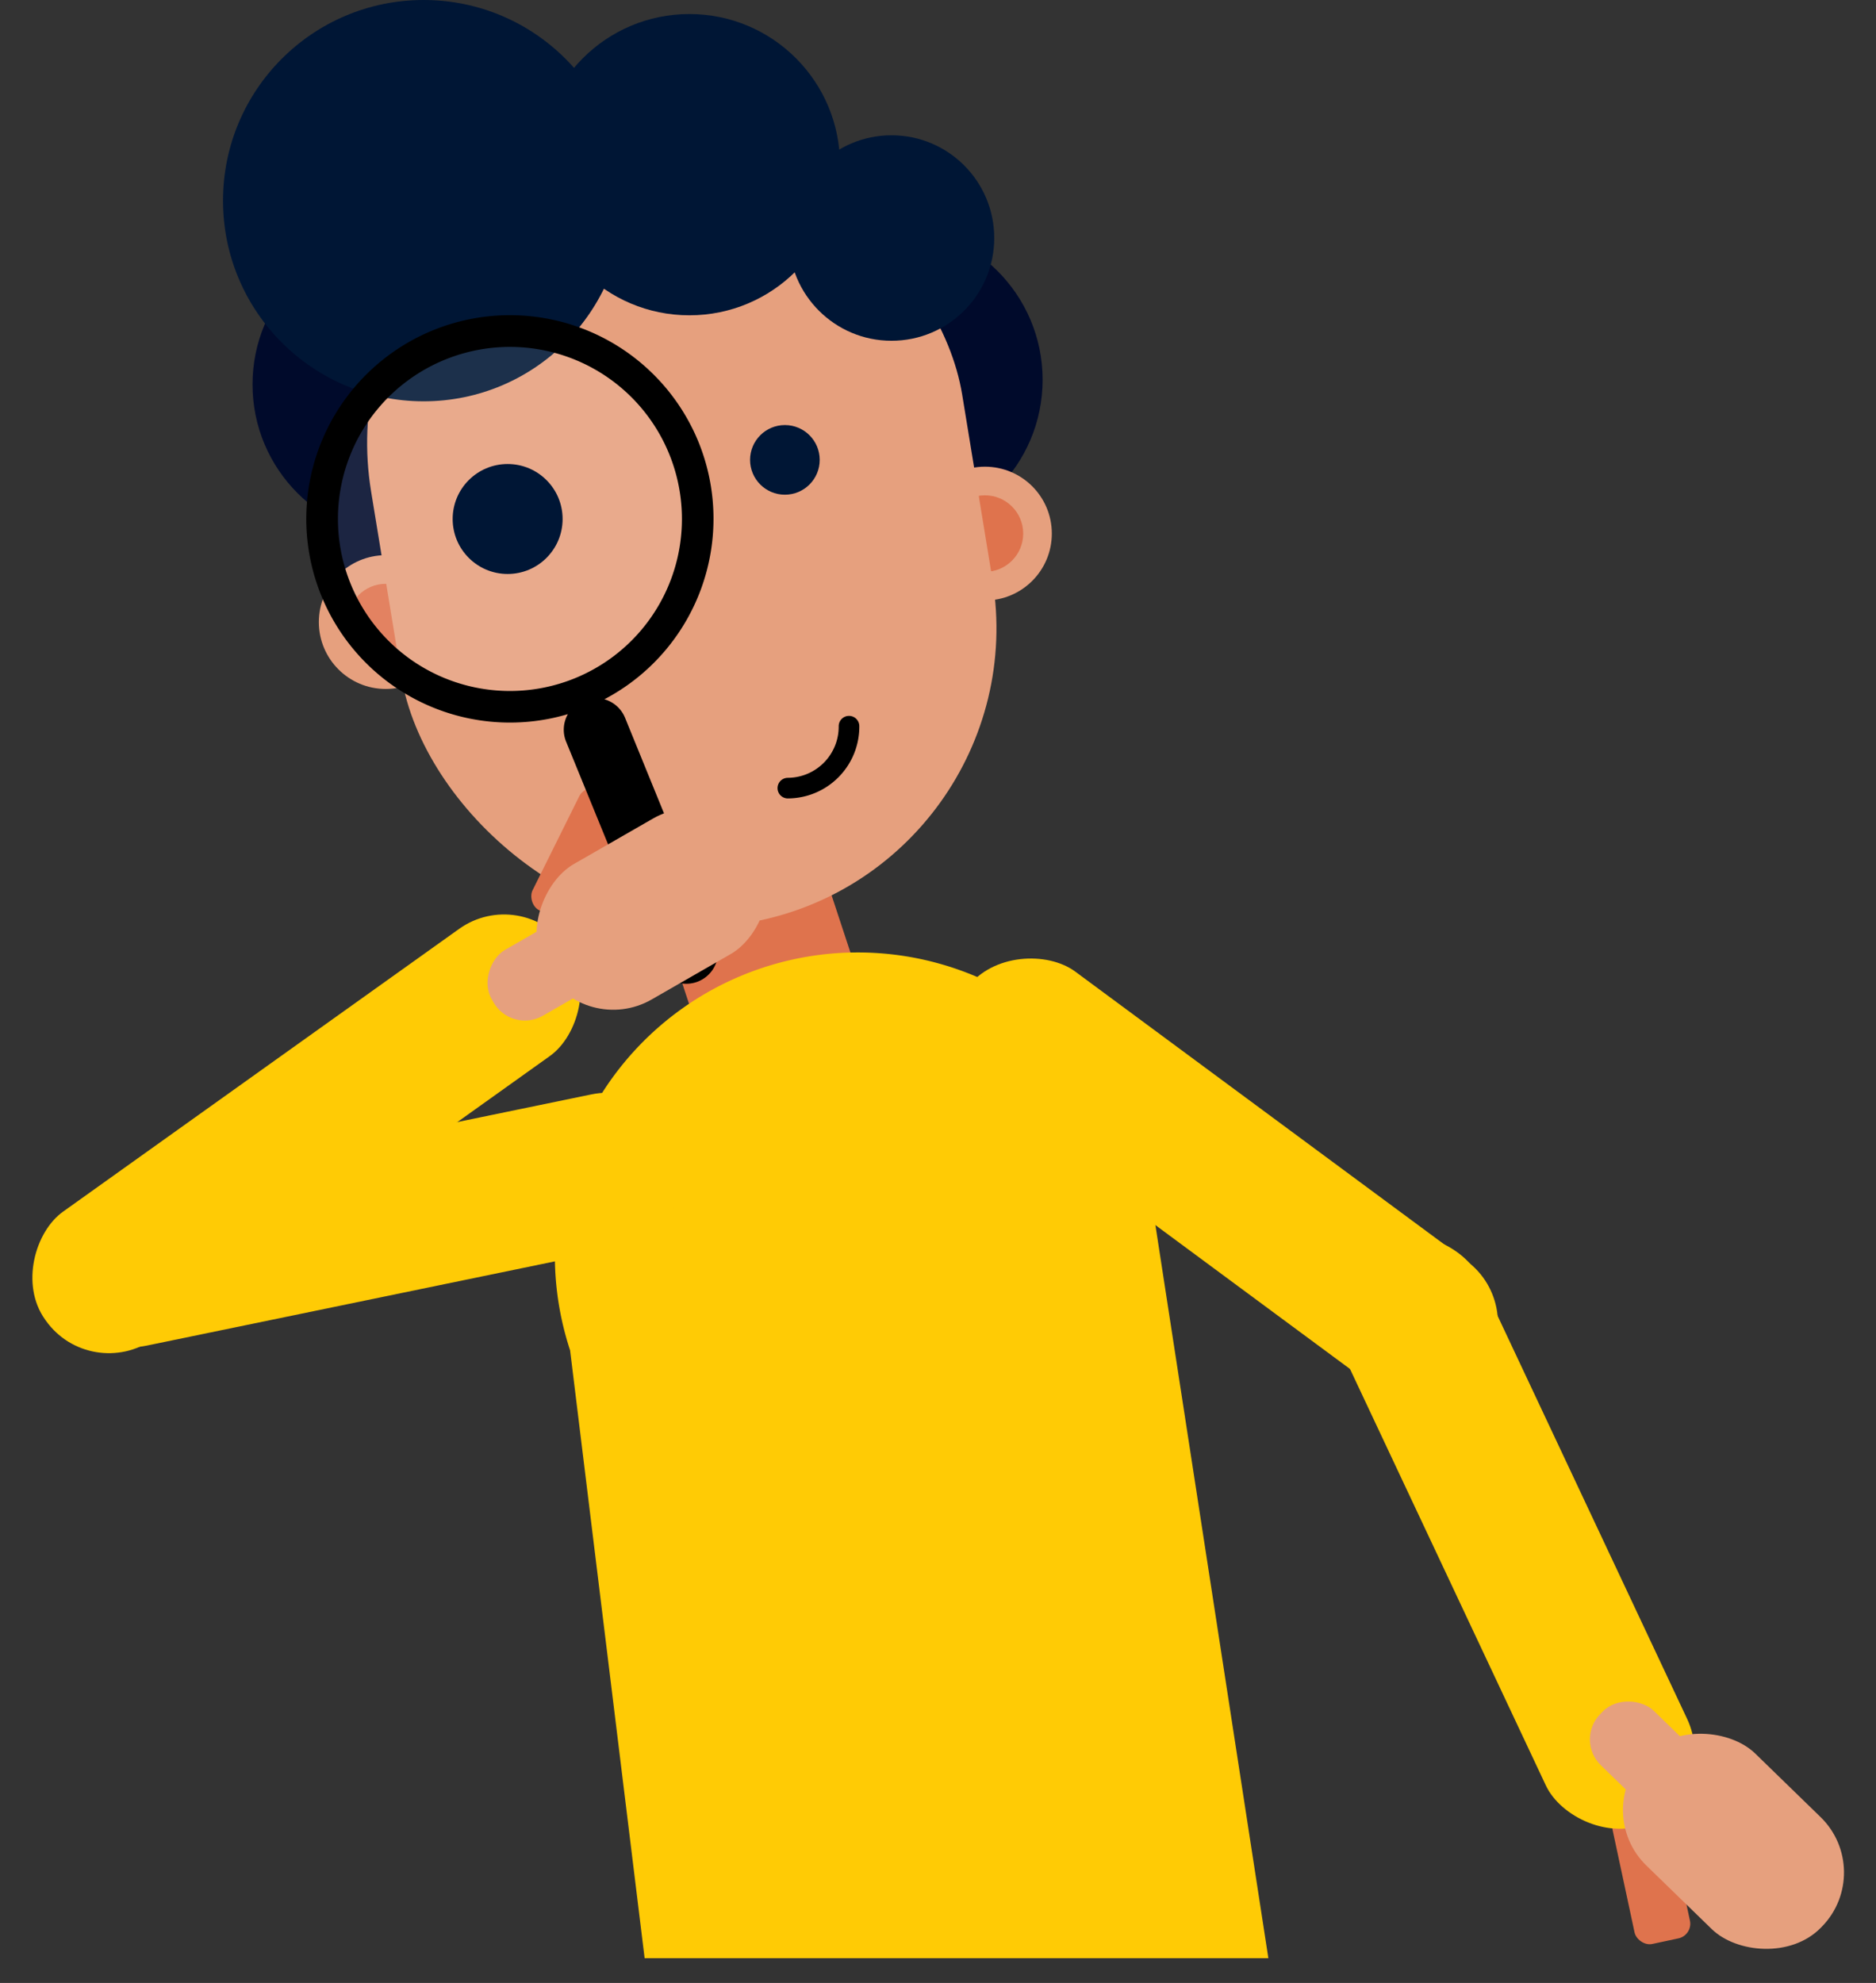 <svg id="Layer_2" data-name="Layer 2" xmlns="http://www.w3.org/2000/svg" width="364" height="384.669" viewBox="0 0 364 384.669">
  <rect x="0" y="0" width="364" height="384.669" fill="#333333" stroke="none"/>
  <g id="Layer_1" data-name="Layer 1">
    <g id="Group_75" data-name="Group 75" transform="translate(0)">
      <circle id="Ellipse_130" data-name="Ellipse 130" cx="29.835" cy="29.835" r="29.835" transform="translate(48.998 44.745)" fill="#000a2b"/>
      <circle id="Ellipse_131" data-name="Ellipse 131" cx="29.835" cy="29.835" r="29.835" transform="translate(61.666 72.898)" fill="#000a2b"/>
      <circle id="Ellipse_132" data-name="Ellipse 132" cx="29.835" cy="29.835" r="29.835" transform="translate(142.627 43.838)" fill="#000a2b"/>
      <circle id="Ellipse_133" data-name="Ellipse 133" cx="12.975" cy="12.975" r="12.975" transform="translate(61.866 107.699)" fill="#e6a07e"/>
      <circle id="Ellipse_134" data-name="Ellipse 134" cx="7.422" cy="7.422" r="7.422" transform="translate(67.419 113.252)" fill="#df734d"/>
      <circle id="Ellipse_135" data-name="Ellipse 135" cx="12.975" cy="12.975" r="12.975" transform="translate(178.135 90.532)" fill="#e6a07e"/>
      <rect id="Rectangle_198" data-name="Rectangle 198" width="10.986" height="26.124" rx="2.9" transform="translate(328.505 375.408) rotate(167.9)" fill="#df734d"/>
      <circle id="Ellipse_136" data-name="Ellipse 136" cx="7.422" cy="7.422" r="7.422" transform="translate(183.688 96.085)" fill="#df734d"/>
      <rect id="Rectangle_199" data-name="Rectangle 199" width="32.852" height="97.594" rx="8.66" transform="matrix(0.95, -0.313, 0.313, 0.95, 110.668, 124.846)" fill="#df734d"/>
      <rect id="Rectangle_200" data-name="Rectangle 200" width="116.215" height="152.377" rx="58" transform="translate(62.632 38.101) rotate(-9.3)" fill="#e6a07e"/>
      <circle id="Ellipse_137" data-name="Ellipse 137" cx="38.925" cy="38.925" r="38.925" transform="translate(43.271)" fill="#001635"/>
      <circle id="Ellipse_138" data-name="Ellipse 138" cx="29.221" cy="29.221" r="29.221" transform="translate(104.542 2.723)" fill="#001635"/>
      <circle id="Ellipse_139" data-name="Ellipse 139" cx="19.93" cy="19.93" r="19.93" transform="translate(153.052 26.244)" fill="#001635"/>
      <path id="Path_90" data-name="Path 90" d="M190.753,178.791,214.6,333.518H93.576L79.116,215.607a58.775,58.775,0,1,1,111.637-36.816Z" transform="translate(31.5 46.338)" fill="#ffcb05"/>
      <rect id="Rectangle_201" data-name="Rectangle 201" width="30.302" height="124.412" rx="15" transform="matrix(-0.202, -0.979, 0.979, -0.202, 13.781, 264.061)" fill="#ffcb05"/>
      <rect id="Rectangle_202" data-name="Rectangle 202" width="30.302" height="124.412" rx="15" transform="matrix(0.581, 0.814, -0.814, 0.581, 101.298, 171.473)" fill="#ffcb05"/>
      <rect id="Rectangle_203" data-name="Rectangle 203" width="10.986" height="26.124" rx="2.9" transform="translate(111.883 180.185) rotate(-153.59)" fill="#df734d"/>
      <rect id="Rectangle_204" data-name="Rectangle 204" width="14.737" height="50.619" rx="7" transform="translate(99.254 200.533) rotate(-119.88)" fill="#e6a07e"/>
      <rect id="Rectangle_205" data-name="Rectangle 205" width="30.302" height="124.412" rx="15" transform="translate(296.625 253.517) rotate(126.47)" fill="#ffcb05"/>
      <rect id="Rectangle_206" data-name="Rectangle 206" width="30.302" height="124.412" rx="15" transform="translate(333.743 347.022) rotate(154.81)" fill="#ffcb05"/>
      <rect id="Rectangle_207" data-name="Rectangle 207" width="14.737" height="50.619" rx="7" transform="matrix(-0.697, 0.717, -0.717, -0.697, 352.154, 362.27)" fill="#e6a07e"/>
      <rect id="Rectangle_208" data-name="Rectangle 208" width="30.302" height="47.682" rx="15" transform="matrix(-0.697, 0.717, -0.717, -0.697, 364, 362.942)" fill="#e6a07e"/>
      <path id="Path_92" data-name="Path 92" d="M121.887,105.54a11.921,11.921,0,0,1-11.867,12.014" transform="translate(42.845 35.331)" fill="none" stroke="#000" stroke-linecap="round" stroke-miterlimit="10" stroke-width="4"/>
      <g id="Group_74" data-name="Group 74" transform="translate(59.419 61.135)">
        <circle id="Ellipse_140" data-name="Ellipse 140" cx="36.429" cy="36.429" r="36.429" transform="translate(3.101 3.114)" fill="#fff" opacity="0.11"/>
        <path id="Path_93" data-name="Path 93" d="M116.15,70.466a39.513,39.513,0,1,0-25.363,52.741,6.114,6.114,0,0,0-.347,5.34l17.634,43.13a6.146,6.146,0,0,0,11.387-4.632l-17.594-43.157a6.154,6.154,0,0,0-4-3.564A39.553,39.553,0,0,0,116.15,70.466ZM92.122,116.253A33.372,33.372,0,1,1,110.45,72.762,33.372,33.372,0,0,1,92.122,116.253Z" transform="translate(-40.017 -45.808)"/>
      </g>
      <rect id="Rectangle_209" data-name="Rectangle 209" width="30.302" height="47.682" rx="15" transform="translate(113.44 201.355) rotate(-119.88)" fill="#e6a07e"/>
      <circle id="Ellipse_141" data-name="Ellipse 141" cx="10.666" cy="10.666" r="10.666" transform="translate(87.83 90.012)" fill="#001635"/>
      <circle id="Ellipse_142" data-name="Ellipse 142" cx="6.755" cy="6.755" r="6.755" transform="translate(145.537 82.456)" fill="#001635"/>
    </g>
  </g>
</svg>
